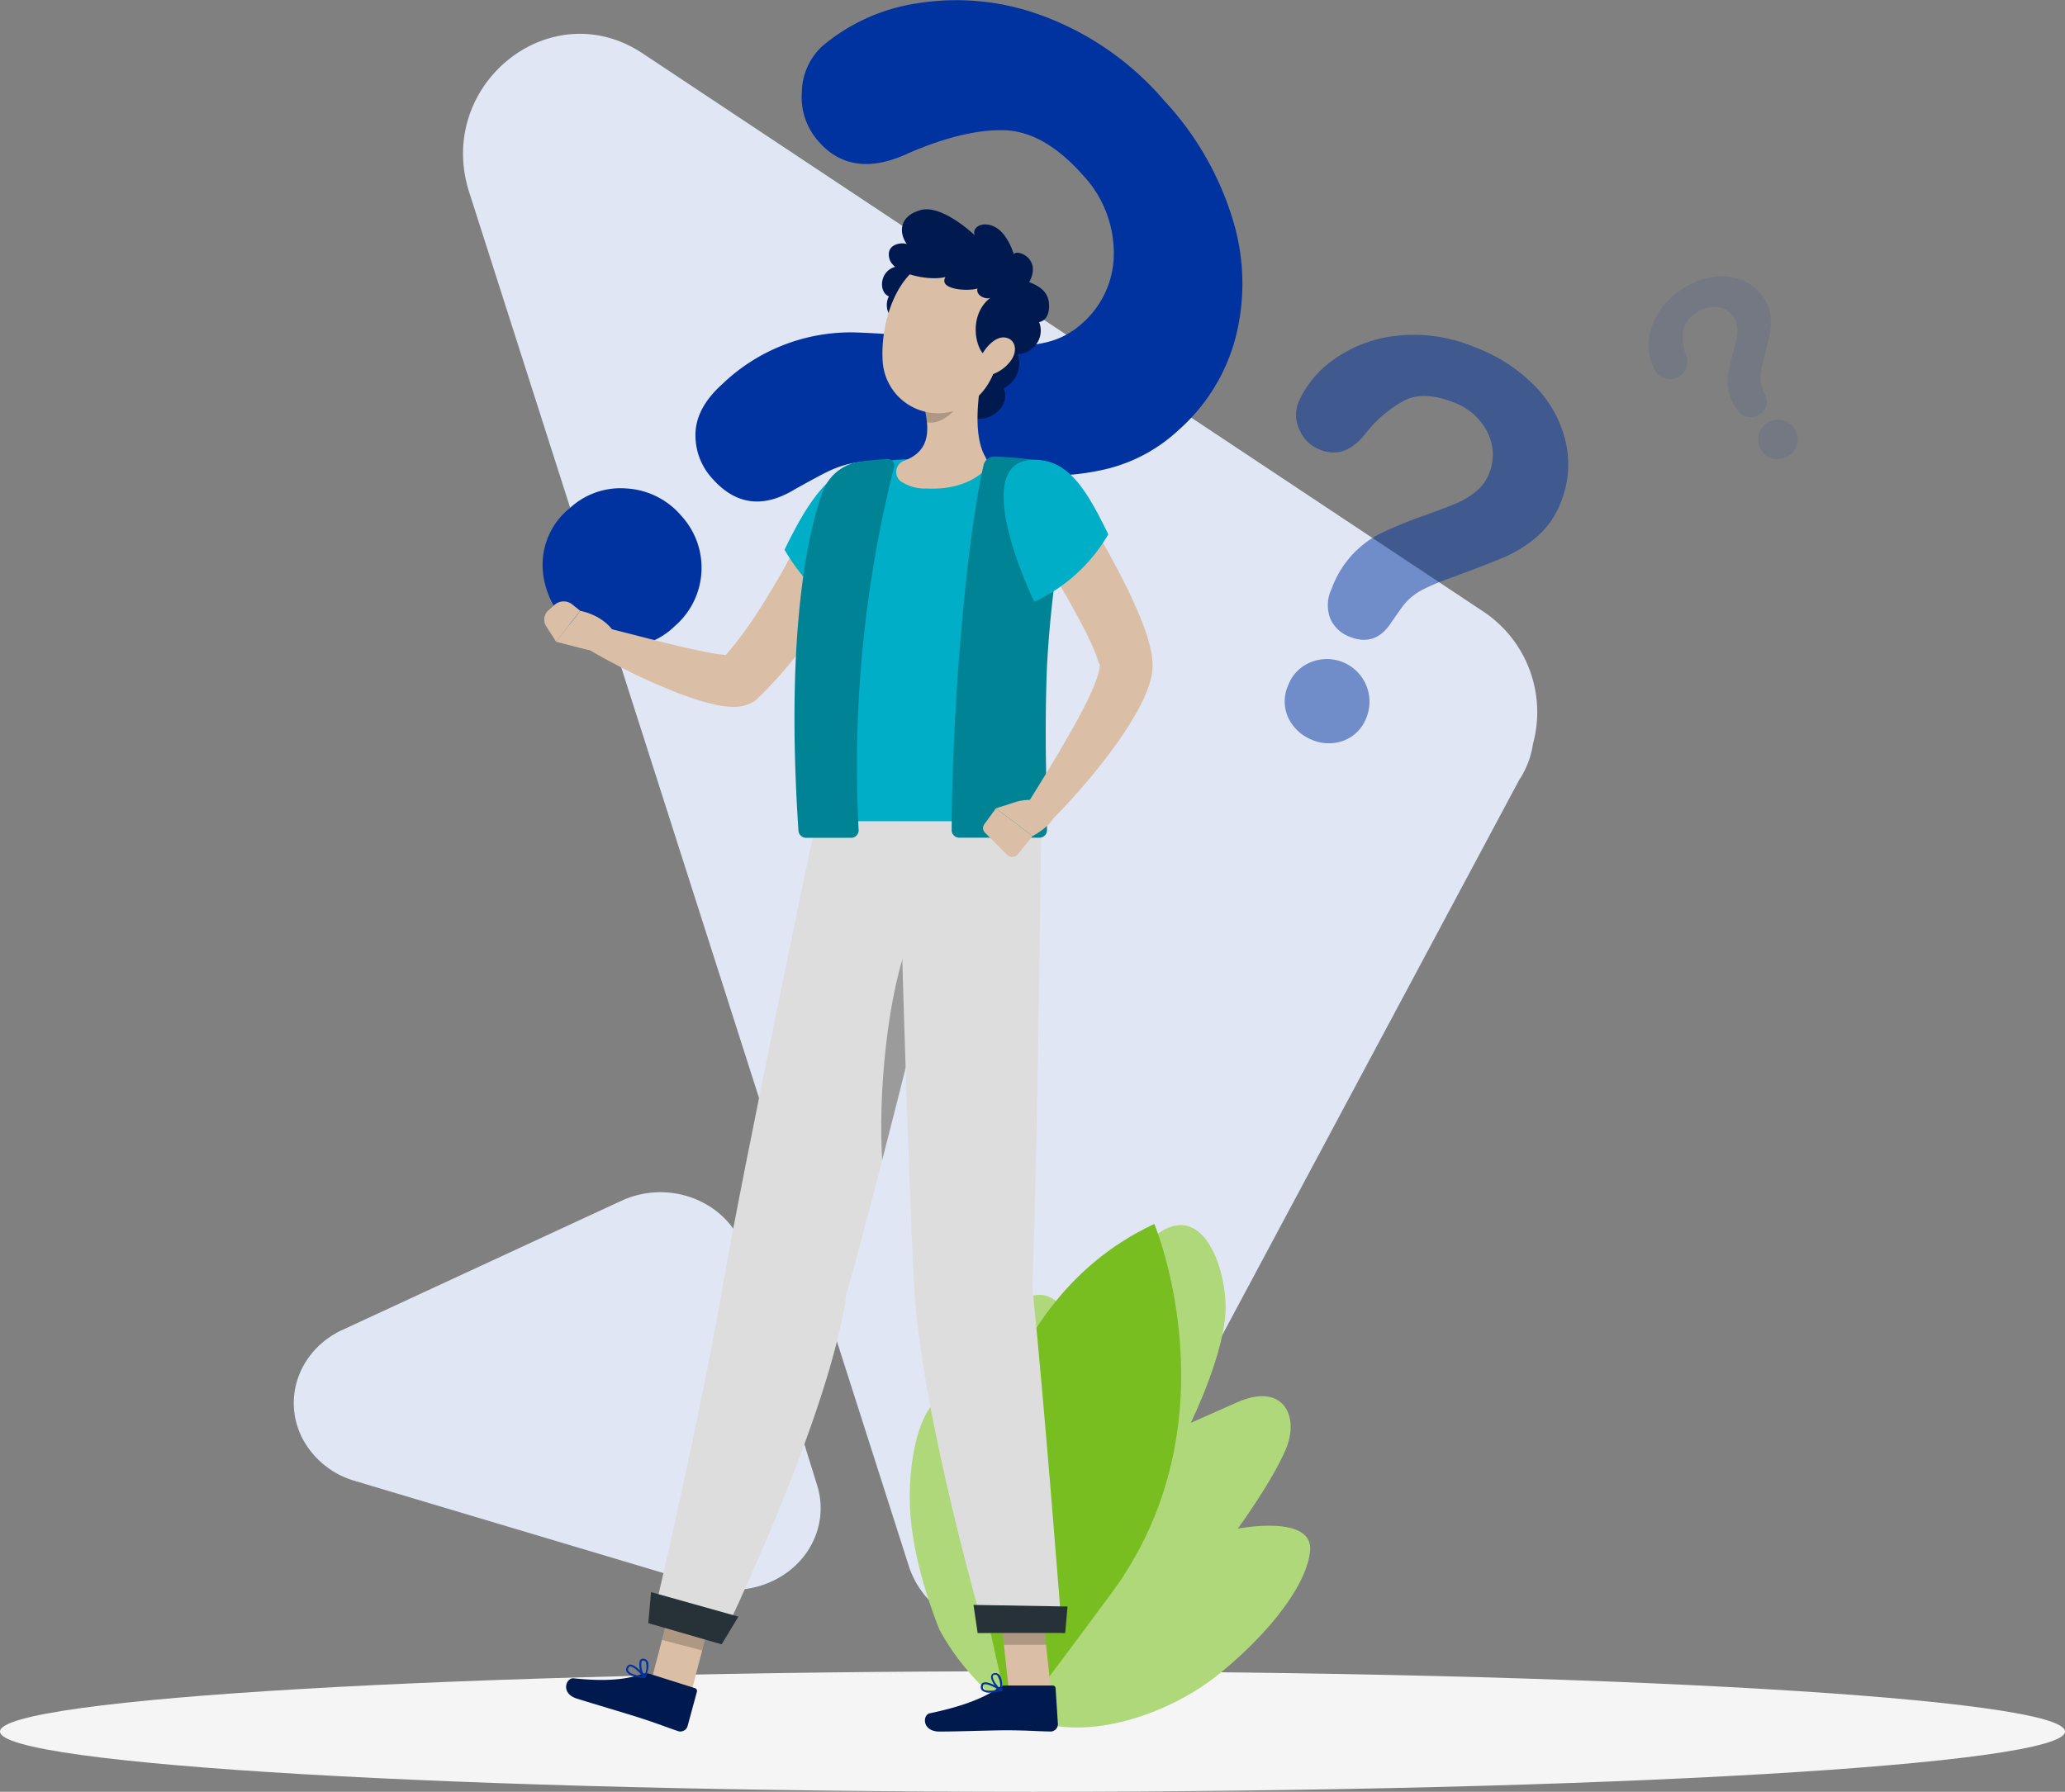 <svg xmlns="http://www.w3.org/2000/svg" xmlns:xlink="http://www.w3.org/1999/xlink" width="269.546" height="233.94" viewBox="0 0 269.546 233.94">
  <rect x="0" y="0" width="269.546" height="233.94" fill="#808080" stroke="none"/>
  <defs>
    <clipPath id="clip-path">
      <rect id="Rectángulo_16" data-name="Rectángulo 16" width="269.546" height="233.94" fill="none"/>
    </clipPath>
    <clipPath id="clip-path-3">
      <rect id="Rectángulo_6" data-name="Rectángulo 6" width="162.332" height="208.595" fill="none"/>
    </clipPath>
    <clipPath id="clip-path-4">
      <path id="Trazado_4" data-name="Trazado 4" d="M202.018,232.24v0c-6.515,6.21-7.181,19.231-7.181,19.231a57.211,57.211,0,0,0-3.512-9.609c-2.063-4.06-6.348-3.533-8.323,2.126a70.8,70.8,0,0,0-2.733,13.756s-1.889-6.249-4.972-5.256-4.881,8.316-4.363,15.5,3.79,14.945,3.79,14.945,4.264,8.492,11.852,11.646,18.224-.819,24.189-5.506,11.753-11.352,12.328-16.323-9.428-3.009-9.428-3.009,4.421-6.039,6.26-10.352-.315-8.813-6.359-6.134l-6.047,2.678s4.635-9.384,4.552-15.248c-.063-4.444-2.064-10.572-5.867-10.573-1.213,0-2.61.626-4.187,2.127" transform="translate(-170.846 -230.113)" fill="none"/>
    </clipPath>
    <clipPath id="clip-path-5">
      <path id="Trazado_5" data-name="Trazado 5" d="M182.367,271.839h0l5.2,23.393s-3.371,5.177,13.093-17.092,5.621-48.24,5.621-48.24c-23.691,11.015-23.917,41.939-23.917,41.939" transform="translate(-182.366 -229.9)" fill="none"/>
    </clipPath>
    <clipPath id="clip-path-7">
      <rect id="Rectángulo_9" data-name="Rectángulo 9" width="37.013" height="53.328" fill="none"/>
    </clipPath>
    <clipPath id="clip-path-8">
      <rect id="Rectángulo_10" data-name="Rectángulo 10" width="19.467" height="23.893" fill="none"/>
    </clipPath>
    <clipPath id="clip-path-9">
      <rect id="Rectángulo_11" data-name="Rectángulo 11" width="6.868" height="7.556" fill="none"/>
    </clipPath>
    <clipPath id="clip-path-10">
      <rect id="Rectángulo_12" data-name="Rectángulo 12" width="7.477" height="32.052" fill="none"/>
    </clipPath>
    <clipPath id="clip-path-11">
      <rect id="Rectángulo_13" data-name="Rectángulo 13" width="6.179" height="6.318" fill="none"/>
    </clipPath>
    <clipPath id="clip-path-12">
      <rect id="Rectángulo_14" data-name="Rectángulo 14" width="4.7" height="5.47" fill="none"/>
    </clipPath>
  </defs>
  <g id="Grupo_30" data-name="Grupo 30" transform="translate(0)">
    <g id="Grupo_29" data-name="Grupo 29" transform="translate(0)" clip-path="url(#clip-path)">
      <g id="Grupo_2" data-name="Grupo 2">
        <g id="Grupo_1" data-name="Grupo 1" clip-path="url(#clip-path)">
          <path id="Trazado_1" data-name="Trazado 1" d="M134.773,313.916c74.433,0,134.773,3.523,134.773,7.869s-60.34,7.869-134.773,7.869S0,326.13,0,321.784s60.34-7.869,134.773-7.869" transform="translate(0 -95.713)" fill="#f5f5f5"/>
        </g>
      </g>
      <g id="Grupo_4" data-name="Grupo 4" transform="translate(38.345 4.415)">
        <g id="Grupo_3" data-name="Grupo 3" clip-path="url(#clip-path-3)">
          <path id="Trazado_2" data-name="Trazado 2" d="M220.126,81.781,110.4,8.911C98.228.824,83.056,13.255,87.866,27.374L145.216,206.64c2.2,6.31,9.453,9.765,16.216,7.716a12.77,12.77,0,0,0,7.007-5.163l56.373-105.422a11.51,11.51,0,0,0,1.8-4.707,15.767,15.767,0,0,0-6.482-17.284" transform="translate(-64.857 -6.352)" fill="#e0e6f4"/>
          <path id="Trazado_3" data-name="Trazado 3" d="M113.986,231.629c-1.755-5.653-8.087-8.908-14.142-7.27a11.92,11.92,0,0,0-1.895.69L61.516,241.911c-5.65,2.614-7.959,9.008-5.16,14.283a11.224,11.224,0,0,0,6.749,5.422l45.938,13.721c6,1.795,12.431-1.3,14.353-6.9a9.982,9.982,0,0,0,.092-6.215Z" transform="translate(-55.165 -72.693)" fill="#e0e6f4"/>
        </g>
      </g>
      <g id="Grupo_6" data-name="Grupo 6" transform="translate(118.755 159.951)">
        <g id="Grupo_5" data-name="Grupo 5" clip-path="url(#clip-path-4)">
          <rect id="Rectángulo_7" data-name="Rectángulo 7" width="53.253" height="67.623" transform="translate(-0.43 -0.002)" fill="#aed87a"/>
        </g>
      </g>
      <g id="Grupo_8" data-name="Grupo 8" transform="translate(126.762 159.803)">
        <g id="Grupo_7" data-name="Grupo 7" clip-path="url(#clip-path-5)">
          <rect id="Rectángulo_8" data-name="Rectángulo 8" width="34.759" height="70.51" transform="translate(0 -0.001)" fill="#78be21"/>
        </g>
      </g>
      <g id="Grupo_28" data-name="Grupo 28">
        <g id="Grupo_27" data-name="Grupo 27" clip-path="url(#clip-path)">
          <path id="Trazado_6" data-name="Trazado 6" d="M138.334,6.083a24.9,24.9,0,0,1,12.6-5.672,32.137,32.137,0,0,1,16.356,1.7,38.378,38.378,0,0,1,15.716,11A39.766,39.766,0,0,1,191.96,28.6a28.421,28.421,0,0,1,.41,15.383,24.4,24.4,0,0,1-7.438,12.143,21.094,21.094,0,0,1-9.168,5.039,31,31,0,0,1-9.377.862q-4.539-.292-15.751-1.55a49.782,49.782,0,0,0-5.269-.292,15,15,0,0,0-3.58.41,14.211,14.211,0,0,0-2.7.987c-.834.41-2.245,1.168-4.247,2.287q-6.172,3.774-10.732-1.321a8.339,8.339,0,0,1-2.259-6.013q.118-3.357,3.531-6.416A24.225,24.225,0,0,1,142.643,43.4a108.539,108.539,0,0,1,10.92.918c3.851.466,6.694.758,8.529.855a19.5,19.5,0,0,0,5.429-.452,10.43,10.43,0,0,0,4.761-2.468,12.109,12.109,0,0,0,4.171-9.2,14.909,14.909,0,0,0-4.171-10.336Q167.257,17.107,162.057,17t-12.38,2.989q-7.306,3.427-11.643-1.39a8.668,8.668,0,0,1-2.3-6.617,8.343,8.343,0,0,1,2.6-5.894m-33.6,74.855A10.76,10.76,0,0,1,101.89,73.7a9.493,9.493,0,0,1,3.552-7.361,9.765,9.765,0,0,1,7.417-2.565,10.172,10.172,0,0,1,7.118,3.545,10.037,10.037,0,0,1-.562,14.183c-.078.072-.157.143-.237.212a9.543,9.543,0,0,1-7.646,2.725,10.428,10.428,0,0,1-6.8-3.5" transform="translate(-31.066 0)" fill="#0033a0"/>
          <g id="Grupo_11" data-name="Grupo 11" transform="translate(167.691 43.715)" opacity="0.5">
            <g id="Grupo_10" data-name="Grupo 10">
              <g id="Grupo_9" data-name="Grupo 9" clip-path="url(#clip-path-7)">
                <path id="Trazado_7" data-name="Trazado 7" d="M242.98,71.865a13.206,13.206,0,0,1,4.664-5.742,17.281,17.281,0,0,1,8.244-3.114A20.577,20.577,0,0,1,266.058,64.5a21.389,21.389,0,0,1,8.008,5.248,15.251,15.251,0,0,1,3.893,7.264,13.1,13.1,0,0,1-.626,7.646,11.289,11.289,0,0,1-3.184,4.615,16.618,16.618,0,0,1-4.282,2.669q-2.239.952-7.917,3.045a24.26,24.26,0,0,0-2.593,1.126,7.793,7.793,0,0,0-1.613,1.057,7.253,7.253,0,0,0-1.057,1.119c-.3.4-.792,1.1-1.481,2.085q-2.085,3.295-5.456,1.946a4.484,4.484,0,0,1-2.53-2.336,4.863,4.863,0,0,1,.153-3.92,12.984,12.984,0,0,1,6.645-7.368,58.505,58.505,0,0,1,5.443-2.21c1.953-.7,3.385-1.244,4.289-1.633a10.487,10.487,0,0,0,2.488-1.522A5.625,5.625,0,0,0,267.927,81a6.466,6.466,0,0,0-.216-5.4,7.959,7.959,0,0,0-4.469-3.906q-3.754-1.481-6.256-.285a16.148,16.148,0,0,0-5.2,4.393q-2.683,3.4-5.922,2.085a4.666,4.666,0,0,1-2.69-2.621,4.4,4.4,0,0,1-.195-3.4m1.9,43.93a5.778,5.778,0,0,1-3.1-2.78,5.09,5.09,0,0,1-.083-4.344,5.206,5.206,0,0,1,2.926-3.024,5.565,5.565,0,0,1,7.4,6.931c-.019.051-.039.1-.06.152a5.109,5.109,0,0,1-3.017,3.142A5.562,5.562,0,0,1,244.878,115.8Z" transform="translate(-241.248 -62.891)" fill="#0033a0"/>
              </g>
            </g>
          </g>
          <g id="Grupo_14" data-name="Grupo 14" transform="translate(215.208 36.061)" opacity="0.1">
            <g id="Grupo_13" data-name="Grupo 13">
              <g id="Grupo_12" data-name="Grupo 12" clip-path="url(#clip-path-8)">
                <path id="Trazado_8" data-name="Trazado 8" d="M310.576,64.413a6.2,6.2,0,0,1-.966-3.309,7.966,7.966,0,0,1,.987-3.976,9.492,9.492,0,0,1,3.26-3.475,9.935,9.935,0,0,1,4.129-1.683,7.119,7.119,0,0,1,3.816.432,6.109,6.109,0,0,1,2.78,2.259,5.259,5.259,0,0,1,.931,2.44,7.877,7.877,0,0,1-.111,2.342q-.229,1.119-.931,3.838a12.7,12.7,0,0,0-.25,1.293,3.539,3.539,0,0,0,.125,1.6c.076.222.215.6.424,1.126a1.9,1.9,0,0,1-.678,2.6l-.017.01a2.085,2.085,0,0,1-1.557.348,2.253,2.253,0,0,1-1.467-1.091,6.336,6.336,0,0,1-1.015-2.308,6.258,6.258,0,0,1-.049-2.183A26.07,26.07,0,0,1,320.578,62c.25-.938.417-1.627.507-2.085a5.21,5.21,0,0,0,.076-1.39,2.654,2.654,0,0,0-.452-1.265,3.016,3.016,0,0,0-2.127-1.342,3.686,3.686,0,0,0-2.7.7,3.626,3.626,0,0,0-1.766,2.322,7.531,7.531,0,0,0,.313,3.155,2.264,2.264,0,0,1-.758,2.83,2.178,2.178,0,0,1-1.71.341,2.087,2.087,0,0,1-1.39-.848M327.918,75.3a2.718,2.718,0,0,1-1.884.453,2.356,2.356,0,0,1-1.7-1.134,2.431,2.431,0,0,1-.389-1.918,2.552,2.552,0,0,1,1.119-1.64,2.48,2.48,0,0,1,1.912-.4,2.446,2.446,0,0,1,1.62,1.091,2.4,2.4,0,0,1,.41,1.988,2.619,2.619,0,0,1-1.091,1.556" transform="translate(-309.608 -51.879)" fill="#0033a0"/>
              </g>
            </g>
          </g>
          <path id="Trazado_9" data-name="Trazado 9" d="M127.375,312.5l-5.255-1.362,3.135-12.018,5.255,1.362Z" transform="translate(-37.234 -91.202)" fill="#dabea5"/>
          <path id="Trazado_10" data-name="Trazado 10" d="M117.241,314.378l5.867,1.856a.377.377,0,0,1,.274.455l0,.01-1.237,4.553a.987.987,0,0,1-1.223.6c-2.03-.7-2.968-1.1-5.561-1.918-1.592-.5-5.429-1.633-7.646-2.328s-1.39-2.78-.424-2.649c4.463.466,7.055.091,8.911-.555a1.628,1.628,0,0,1,1.043-.028" transform="translate(-32.411 -95.832)" fill="#001a50"/>
          <g id="Grupo_17" data-name="Grupo 17" transform="translate(86.408 207.925)" opacity="0.2" style="mix-blend-mode: normal;isolation: isolate">
            <g id="Grupo_16" data-name="Grupo 16">
              <g id="Grupo_15" data-name="Grupo 15" clip-path="url(#clip-path-9)">
                <path id="Trazado_11" data-name="Trazado 11" d="M131.178,300.493l-5.255-1.362-1.613,6.193,5.255,1.362Z" transform="translate(-124.31 -299.13)"/>
              </g>
            </g>
          </g>
          <path id="Trazado_12" data-name="Trazado 12" d="M144,154.281S134.378,200,131.82,214.963c-2.78,16.39-8.89,42.464-8.89,42.464l8.932,3.245s13.978-28.909,16.1-44.666c4.442-15.4,15.7-61.725,15.7-61.725Z" transform="translate(-37.481 -47.04)" fill="#ddddde"/>
          <g id="Grupo_20" data-name="Grupo 20" transform="translate(115.027 119.41)" opacity="0.3" style="mix-blend-mode: normal;isolation: isolate">
            <g id="Grupo_19" data-name="Grupo 19">
              <g id="Grupo_18" data-name="Grupo 18" clip-path="url(#clip-path-10)">
                <path id="Trazado_13" data-name="Trazado 13" d="M169.325,174.543c-3.121,7.493-4.254,21.138-3.712,29.3,2.475-9.634,5.22-20.637,7.347-29.257-.688-2.37-1.633-4.859-3.635-.042" transform="translate(-165.483 -171.789)"/>
              </g>
            </g>
          </g>
          <path id="Trazado_14" data-name="Trazado 14" d="M131.318,305.869,121.74,303.1l.361-4.052,11.4,3.2Z" transform="translate(-37.119 -91.181)" fill="#263238"/>
          <path id="Trazado_15" data-name="Trazado 15" d="M118.524,314.171a7.153,7.153,0,0,0,1.453.258.13.13,0,0,0,.125-.2c-.132-.166-1.279-1.6-1.995-1.564a.488.488,0,0,0-.4.244.7.7,0,0,0-.063.7,1.47,1.47,0,0,0,.883.562m1.182,0c-1-.117-1.675-.361-1.842-.7a.43.43,0,0,1,.056-.444.244.244,0,0,1,.195-.126c.375-.013,1.112.688,1.592,1.252Z" transform="translate(-35.849 -95.333)" fill="#0033a0"/>
          <path id="Trazado_16" data-name="Trazado 16" d="M120.686,314.086h.063a.132.132,0,0,0,.1-.069c0-.063.639-1.474.278-2.127a.7.7,0,0,0-.459-.327.5.5,0,0,0-.563.215,2.627,2.627,0,0,0,.528,2.266.114.114,0,0,0,.056.042m0-2.266a.368.368,0,0,1,.222.188,2.619,2.619,0,0,1-.2,1.7,2.385,2.385,0,0,1-.368-1.807c0-.063.1-.132.285-.1Z" transform="translate(-36.586 -94.99)" fill="#0033a0"/>
          <path id="Trazado_17" data-name="Trazado 17" d="M147.315,95.594c-.466,1.126-.911,2.127-1.39,3.156s-.994,2.037-1.515,3.045c-1.057,2.009-2.169,3.99-3.392,5.922a54.427,54.427,0,0,1-8.758,10.962l-.125.124a2.919,2.919,0,0,1-.584.411,4.862,4.862,0,0,1-1.87.563,7.8,7.8,0,0,1-1.126,0,11.626,11.626,0,0,1-1.668-.229c-.987-.209-1.863-.466-2.725-.737-1.71-.542-3.3-1.2-4.866-1.87s-3.107-1.39-4.622-2.176-3-1.571-4.476-2.461a1.682,1.682,0,0,1,1.265-3.072c3.225.779,6.444,1.647,9.613,2.419,1.578.4,3.156.744,4.671,1.036a19.529,19.529,0,0,0,2.162.313,7.018,7.018,0,0,0,.82,0h.118a1.352,1.352,0,0,0-.7.215l-.7.535a46.251,46.251,0,0,0,3.733-4.713c1.168-1.689,2.273-3.475,3.336-5.269s2.085-3.677,3.051-5.561,1.925-3.823,2.78-5.637l.042-.09a3.8,3.8,0,0,1,6.951,3.093Z" transform="translate(-33.353 -27.509)" fill="#dabea5"/>
          <path id="Trazado_18" data-name="Trazado 18" d="M157.812,87.369c-4.476.126-7.549,4.985-10.482,11.039a25.858,25.858,0,0,0,9.349,9.384s11.761-20.721,1.133-20.423" transform="translate(-44.921 -26.638)" fill="#00aec7"/>
          <path id="Trazado_19" data-name="Trazado 19" d="M108.462,119.808l-4.032-1.029,3.142-4.039s3.476.549,4.8,3.475l-1.432,1.022a3.05,3.05,0,0,1-2.475.57" transform="translate(-31.841 -34.985)" fill="#dabea5"/>
          <path id="Trazado_20" data-name="Trazado 20" d="M102.772,114.11l.779-.7a1.8,1.8,0,0,1,2.315-.049l1.029.827-3.142,4.039-1.286-2a1.634,1.634,0,0,1,.306-2.12" transform="translate(-31.163 -34.444)" fill="#dabea5"/>
          <path id="Trazado_21" data-name="Trazado 21" d="M194.362,312.1h-5.5L187.55,299.85h5.5Z" transform="translate(-57.184 -91.425)" fill="#dabea5"/>
          <path id="Trazado_22" data-name="Trazado 22" d="M184.157,316.59h6.179a.39.39,0,0,1,.41.362l.3,4.7a.966.966,0,0,1-.966.945c-2.148-.042-3.177-.161-5.894-.161-1.668,0-6.256.167-8.584.167s-2.245-2.2-1.265-2.391c4.386-.9,7.319-2.126,8.876-3.294a1.562,1.562,0,0,1,.945-.327" transform="translate(-52.957 -96.528)" fill="#001a50"/>
          <g id="Grupo_23" data-name="Grupo 23" transform="translate(130.366 208.426)" opacity="0.2" style="mix-blend-mode: normal;isolation: isolate">
            <g id="Grupo_22" data-name="Grupo 22">
              <g id="Grupo_21" data-name="Grupo 21" clip-path="url(#clip-path-11)">
                <path id="Trazado_23" data-name="Trazado 23" d="M193.048,299.85h-5.5l.681,6.318h5.5Z" transform="translate(-187.55 -299.85)"/>
              </g>
            </g>
          </g>
          <path id="Trazado_24" data-name="Trazado 24" d="M168.7,154.275s1.216,45.96,2.085,61.106c.973,16.584,9.21,44.869,9.21,44.869h10.079s-2.21-28.909-3.879-45.181c.7-17.822,1.154-60.807,1.154-60.807Z" transform="translate(-51.437 -47.034)" fill="#ddddde"/>
          <path id="Trazado_25" data-name="Trazado 25" d="M194.78,305.128H183.352l-.542-3.677,12.275.209Z" transform="translate(-55.739 -91.912)" fill="#263238"/>
          <path id="Trazado_26" data-name="Trazado 26" d="M185.408,317.325a6.955,6.955,0,0,0,1.467-.188.126.126,0,0,0,.042-.222c-.174-.111-1.731-1.139-2.405-.882a.471.471,0,0,0-.3.348.654.654,0,0,0,.16.7,1.538,1.538,0,0,0,1.036.25m1.112-.361c-.987.188-1.71.154-1.967-.09a.438.438,0,0,1-.09-.437.229.229,0,0,1,.139-.174c.361-.139,1.279.305,1.918.7" transform="translate(-56.154 -96.346)" fill="#0033a0"/>
          <path id="Trazado_27" data-name="Trazado 27" d="M187.431,316.612h.063a.145.145,0,0,0,.069-.1c0-.063.125-1.584-.431-2.085a.633.633,0,0,0-.542-.167.487.487,0,0,0-.466.369c-.125.577.7,1.682,1.244,1.994Zm-.779-2.148a.375.375,0,0,1,.278.112,2.646,2.646,0,0,1,.361,1.681c-.48-.389-1.029-1.23-.945-1.606,0-.076.063-.159.25-.181Z" transform="translate(-56.746 -95.814)" fill="#0033a0"/>
          <path id="Trazado_28" data-name="Trazado 28" d="M155.272,90.528a5.279,5.279,0,0,1,4.059-3.538,33.9,33.9,0,0,1,4.122-.7,113.832,113.832,0,0,1,12.512,0c2.183.1,4.407.355,6.179.605h.063a3.378,3.378,0,0,1,2.965,3.746c-.007.058-.015.117-.025.174a160.392,160.392,0,0,0-2.718,21.458c-.431,10.468.153,18.684-.056,21.207H152.957c-1.786-25.53.521-37.138,2.315-42.957" transform="translate(-46.44 -26.259)" fill="#00aec7"/>
          <path id="Trazado_29" data-name="Trazado 29" d="M186.236,63.853a3.656,3.656,0,0,1-.549,6.256c1.189,1.967-1.974,5.443-5.158,3.26s1.314-11.372,5.707-9.516" transform="translate(-54.716 -19.394)" fill="#001a50"/>
          <path id="Trazado_30" data-name="Trazado 30" d="M168.855,57.584a2.523,2.523,0,0,1-2.329-3.656c-1.481-.577-1.216-3.809,1.453-3.948s4.045,6.791.876,7.6" transform="translate(-50.5 -15.238)" fill="#001a50"/>
          <path id="Trazado_31" data-name="Trazado 31" d="M168.8,83.392a1.557,1.557,0,0,1,.549-2.621c2.683-.987,3.17-2.933,2.954-5.053a14.977,14.977,0,0,0-.292-1.773l4.553-3.635,3.35-2.669c-.834,3.476-1.766,9.53,0,12.6a1.578,1.578,0,0,1-.32,2.03c-1.154,1.022-3.517,2.342-7.41,2.134a5.533,5.533,0,0,1-3.385-1.008" transform="translate(-51.313 -20.624)" fill="#dabea5"/>
          <path id="Trazado_32" data-name="Trazado 32" d="M152.814,90.68a6.123,6.123,0,0,1,4.456-4.045,37.71,37.71,0,0,1,3.983-.417.848.848,0,0,1,.938,1.063,159.464,159.464,0,0,0-4.622,47.378.98.98,0,0,1-.945,1.014h-5.9a1,1,0,0,1-1.008-.918c-1.759-26.184,1.348-39.231,3.093-44.076" transform="translate(-45.491 -26.285)" fill="#008395"/>
          <path id="Trazado_33" data-name="Trazado 33" d="M190.033,86.263a55.284,55.284,0,0,0-5.637-.514,1.452,1.452,0,0,0-1.515,1.1c-2.162,9.523-4.087,30.682-4.171,47.7a.986.986,0,0,0,1.007.966h10.427a.987.987,0,0,0,1.008-.945c.07-3.426-.4-11.455,0-21.422a149.423,149.423,0,0,1,2.669-21.145c.361-1.953-1.724-5.45-3.788-5.742" transform="translate(-54.489 -26.144)" fill="#008395"/>
          <path id="Trazado_34" data-name="Trazado 34" d="M197.2,90.078c2.231,3.365,4.261,6.736,6.179,10.274.945,1.773,1.877,3.573,2.718,5.463.417.945.827,1.912,1.209,2.934a20.636,20.636,0,0,1,.973,3.406,8.275,8.275,0,0,1,.111,2.572,11.071,11.071,0,0,1-.535,2.036,20.524,20.524,0,0,1-1.453,3.115,47.615,47.615,0,0,1-3.413,5.2,84.631,84.631,0,0,1-7.869,9.078,1.891,1.891,0,0,1-2.947-2.329v-.042c2.023-3.259,4.066-6.583,5.915-9.877.918-1.64,1.793-3.309,2.5-4.921s1.216-3.378.855-3.428a17.887,17.887,0,0,0-.806-2.168c-.348-.792-.744-1.613-1.161-2.426-.848-1.633-1.759-3.295-2.711-4.928-1.9-3.281-3.934-6.59-5.943-9.794V94.2a3.8,3.8,0,1,1,6.381-4.123Z" transform="translate(-57.997 -26.935)" fill="#dabea5"/>
          <path id="Trazado_35" data-name="Trazado 35" d="M192.348,86.36c4.476-.083,6.847,3.7,9.78,9.731a21.759,21.759,0,0,1-9.662,8.814s-8.918-18.392-.118-18.545" transform="translate(-57.464 -26.331)" fill="#00aec7"/>
          <path id="Trazado_36" data-name="Trazado 36" d="M189.619,150.522l-2.579.82,4.775,3.628s3.906-2.03,2.683-3.872l-.792-.355a5.789,5.789,0,0,0-4.087-.222" transform="translate(-57.029 -45.812)" fill="#dabea5"/>
          <path id="Trazado_37" data-name="Trazado 37" d="M184.851,155l2.9,2.912a.944.944,0,0,0,1.337-.017c.019-.019.037-.039.054-.06l1.925-2.39-4.775-3.628-1.488,2.037a.847.847,0,0,0,.049,1.146" transform="translate(-56.285 -46.29)" fill="#dabea5"/>
          <g id="Grupo_26" data-name="Grupo 26" transform="translate(120.697 49.713)" opacity="0.2" style="mix-blend-mode: normal;isolation: isolate">
            <g id="Grupo_25" data-name="Grupo 25">
              <g id="Grupo_24" data-name="Grupo 24" clip-path="url(#clip-path-12)">
                <path id="Trazado_38" data-name="Trazado 38" d="M173.64,75.156a14.988,14.988,0,0,1,.292,1.773c1.724.438,4.171-1.536,4.4-3.211a10.713,10.713,0,0,0-.139-2.2Z" transform="translate(-173.64 -71.52)"/>
              </g>
            </g>
          </g>
          <path id="Trazado_39" data-name="Trazado 39" d="M181.982,56.738c-1.175,5.131-1.592,8.189-4.748,10.476a7.236,7.236,0,0,1-11.476-5.165c-.4-4.811,1.585-12.394,7.2-13.742s10.2,3.295,9.022,8.431" transform="translate(-50.524 -14.657)" fill="#dabea5"/>
          <path id="Trazado_40" data-name="Trazado 40" d="M179.972,58.558c-1.488.077-3.072-5.171.209-7.7-.521.285-1.946-.236-1.7-1.216-.966.4-5.192.229-4.171-1.488-2.148.556-6.833-.375-7.333-2.427s1.918-2.119,2.294-1.849c-1.064-1.487-1.043-3.67,1.779-4.462S178.13,42.7,178.13,42.7c-.445-1.077,1.119-1.946,2.739-1.022s2.377,3.553,2.377,3.553c0-.793,3.781.27,1.988,3.593,1.856.7,2.7,1.683,2.586,3.4s-1.293,1.814-1.293,1.814a2.982,2.982,0,0,1-1.022,3.532c-1.925,1.55-3.608-.272-5.533.986" transform="translate(-50.892 -11.987)" fill="#001a50"/>
          <path id="Trazado_41" data-name="Trazado 41" d="M188.05,66.291a5.008,5.008,0,0,1-2.732,1.982c-1.432.382-1.918-.9-1.335-2.231.528-1.2,1.9-2.857,3.253-2.648s1.62,1.7.813,2.9" transform="translate(-56.023 -19.323)" fill="#dabea5"/>
        </g>
      </g>
    </g>
  </g>
</svg>
